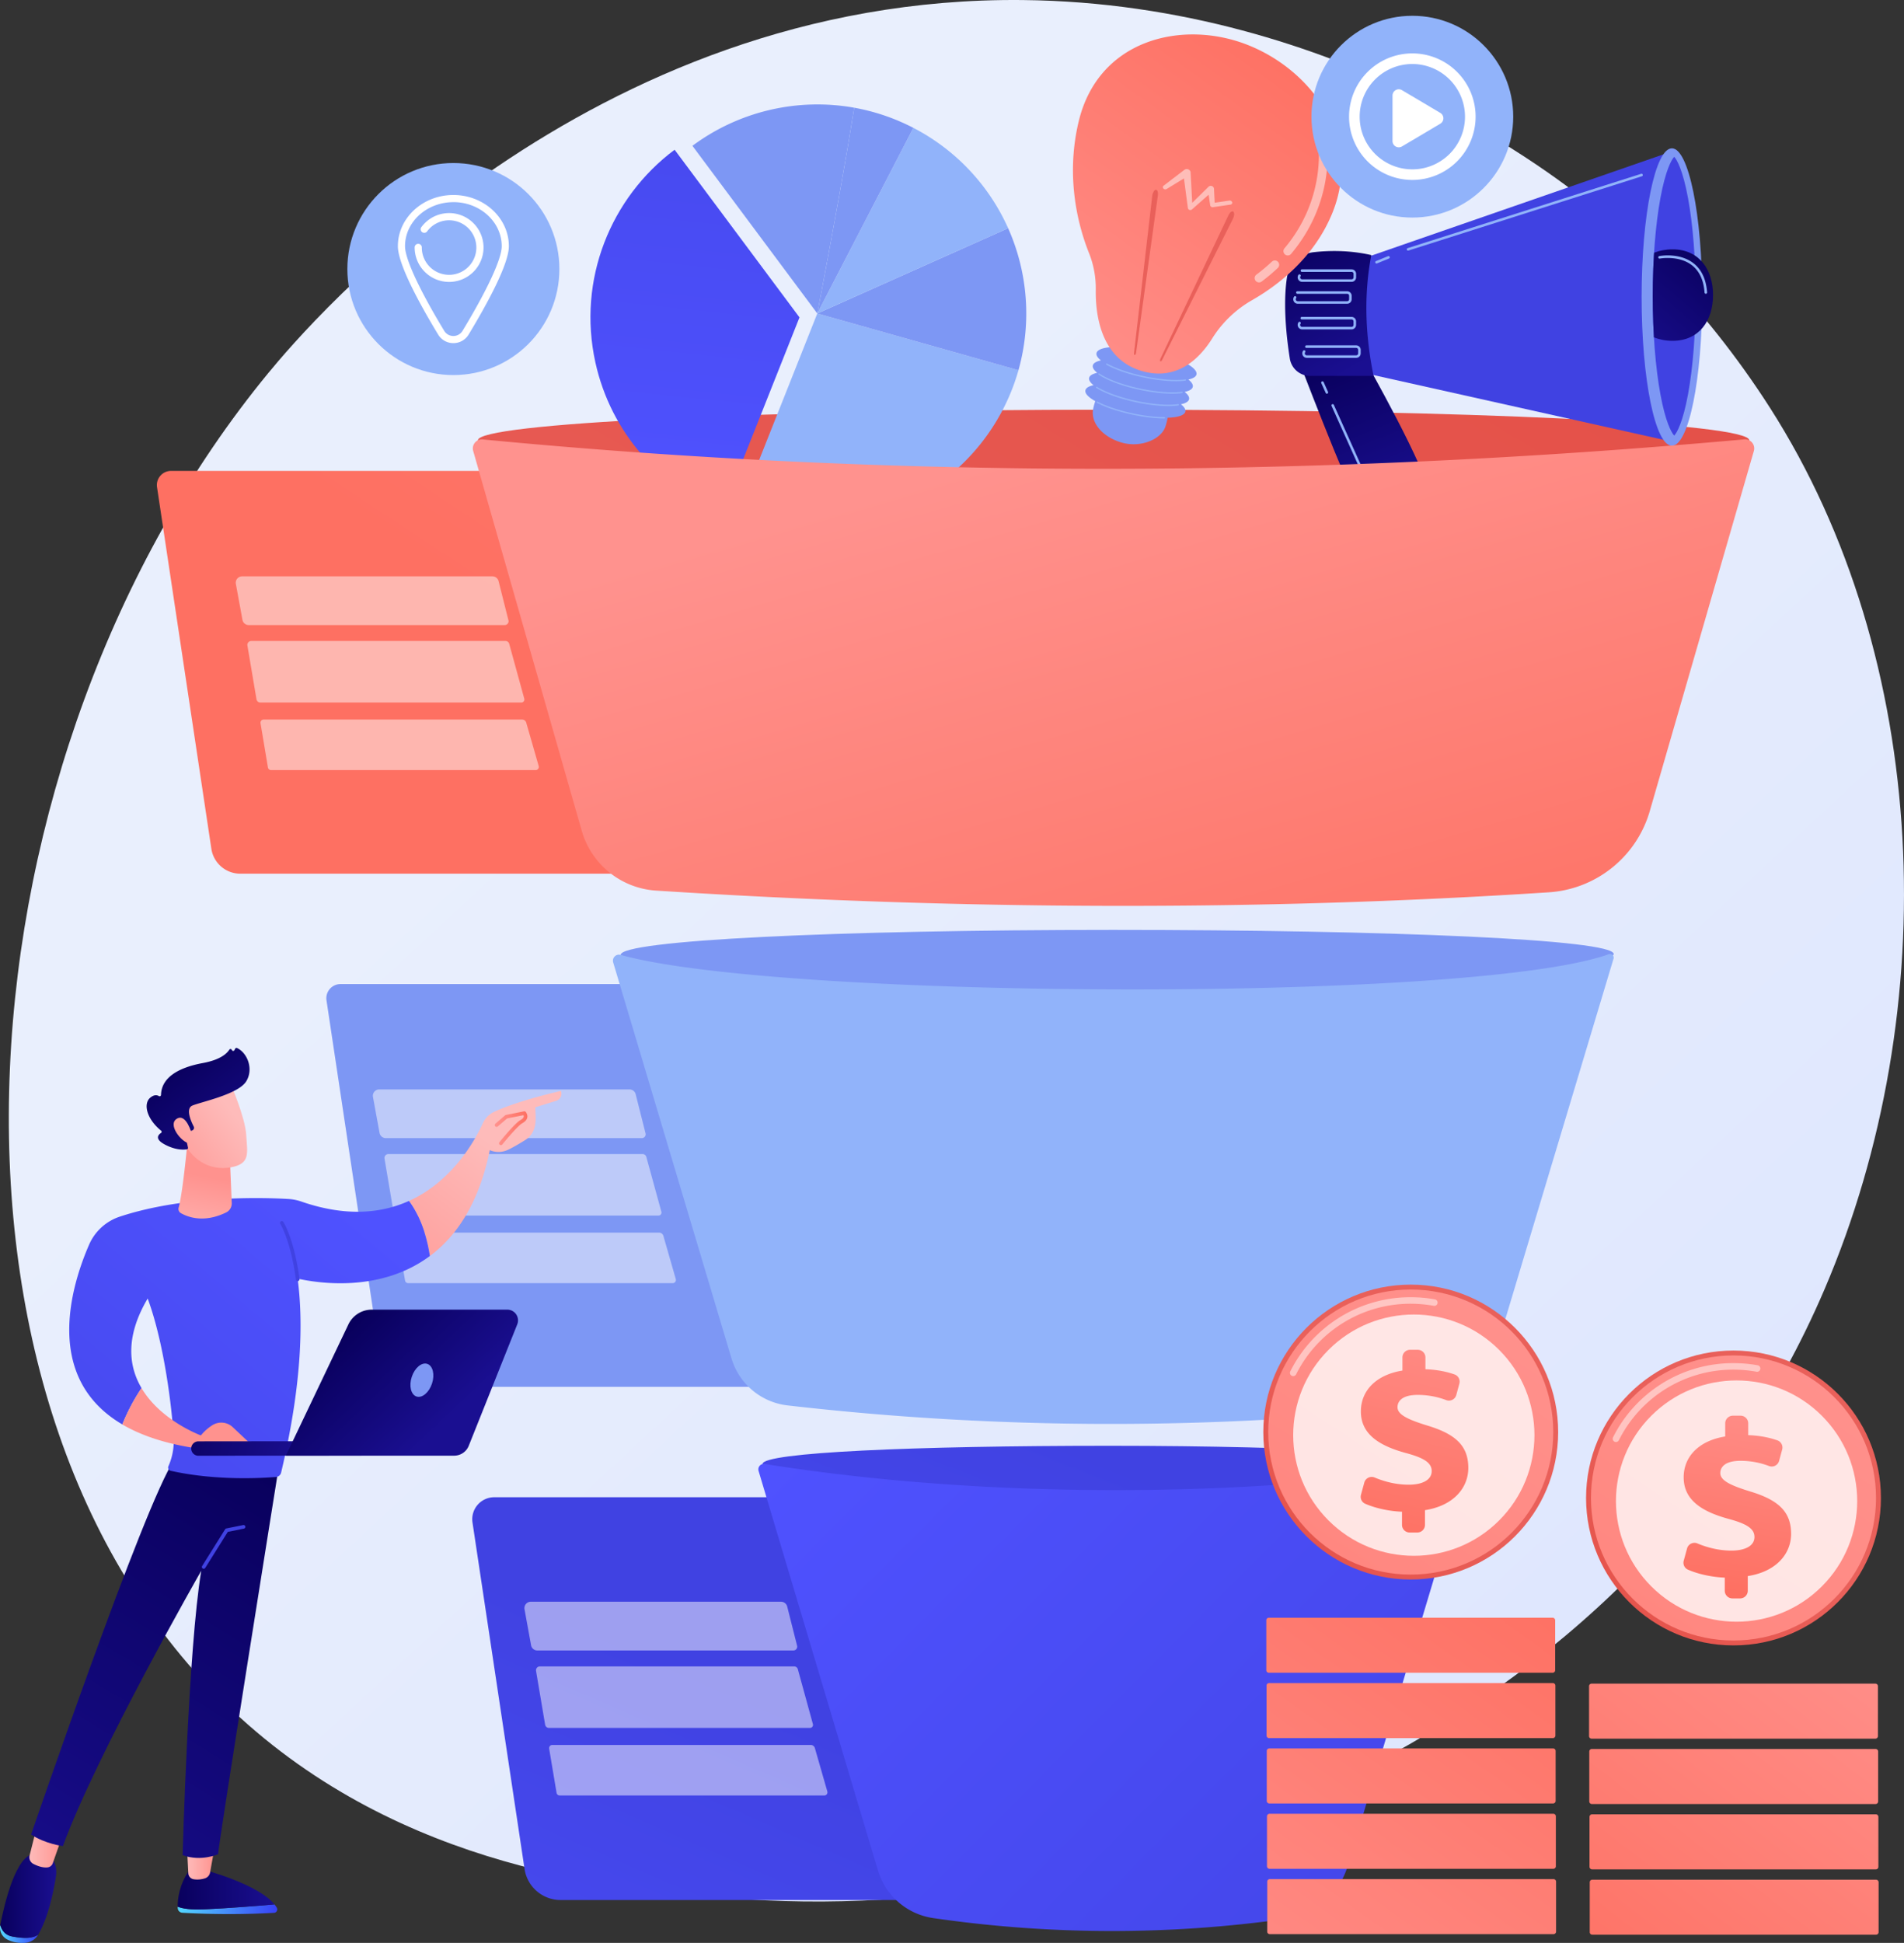 <svg xmlns="http://www.w3.org/2000/svg" xmlns:xlink="http://www.w3.org/1999/xlink" viewBox="0 0 2715.24 2770.52"><rect x="0" y="0" width="2715.24" height="2770.52" fill="#333333" stroke="none"/><defs><style>.cls-1{fill:none;}.cls-2{fill:url(#linear-gradient);}.cls-3{fill:url(#linear-gradient-2);}.cls-21,.cls-22,.cls-26,.cls-4{fill:#fff;}.cls-4{opacity:0.49;}.cls-26,.cls-4{isolation:isolate;}.cls-5{fill:#7d97f4;}.cls-6{fill:url(#linear-gradient-3);}.cls-7{fill:url(#linear-gradient-4);}.cls-8{fill:#91b3fa;}.cls-9{fill:url(#linear-gradient-5);}.cls-10{fill:url(#linear-gradient-6);}.cls-11{fill:url(#linear-gradient-7);}.cls-12{fill:url(#linear-gradient-8);}.cls-13{fill:url(#linear-gradient-9);}.cls-14{fill:url(#linear-gradient-10);}.cls-15{clip-path:url(#clip-path);}.cls-16{fill:url(#linear-gradient-11);}.cls-17{fill:url(#linear-gradient-12);}.cls-18{fill:url(#linear-gradient-13);}.cls-19{fill:url(#linear-gradient-14);}.cls-20{fill:url(#linear-gradient-15);}.cls-22{fill-rule:evenodd;}.cls-23{fill:url(#linear-gradient-16);}.cls-24{fill:url(#linear-gradient-17);}.cls-25{fill:url(#linear-gradient-18);}.cls-26{opacity:0.78;}.cls-27{fill:url(#linear-gradient-19);}.cls-28{fill:url(#linear-gradient-20);}.cls-29{fill:url(#linear-gradient-21);}.cls-30{fill:url(#linear-gradient-22);}.cls-31{fill:url(#linear-gradient-23);}.cls-32{fill:url(#linear-gradient-24);}.cls-33{fill:url(#linear-gradient-25);}.cls-34{fill:url(#linear-gradient-26);}.cls-35{fill:url(#linear-gradient-27);}.cls-36{fill:url(#linear-gradient-28);}.cls-37{fill:url(#linear-gradient-29);}.cls-38{fill:url(#linear-gradient-30);}.cls-39{fill:url(#linear-gradient-31);}.cls-40{fill:url(#linear-gradient-32);}.cls-41{fill:url(#linear-gradient-33);}.cls-42{fill:url(#linear-gradient-34);}.cls-43{fill:url(#linear-gradient-35);}.cls-44{fill:url(#linear-gradient-36);}.cls-45{fill:url(#linear-gradient-37);}.cls-46{fill:url(#linear-gradient-38);}.cls-47{fill:url(#linear-gradient-39);}.cls-48{fill:url(#linear-gradient-40);}.cls-49{fill:url(#linear-gradient-41);}.cls-50{fill:url(#linear-gradient-42);}.cls-51{fill:url(#linear-gradient-43);}.cls-52{fill:url(#linear-gradient-44);}.cls-53{fill:url(#linear-gradient-45);}.cls-54{fill:url(#linear-gradient-46);}.cls-55{fill:url(#linear-gradient-47);}.cls-56{fill:url(#linear-gradient-48);}.cls-57{fill:url(#linear-gradient-49);}.cls-58{fill:url(#linear-gradient-50);}</style><linearGradient id="linear-gradient" x1="2879.59" y1="-264.02" x2="887.05" y2="1886.66" gradientTransform="matrix(1, 0, 0, -1, 0, 2800)" gradientUnits="userSpaceOnUse"><stop offset="0" stop-color="#dae3fe"/><stop offset="1" stop-color="#e9effd"/></linearGradient><linearGradient id="linear-gradient-2" x1="1879.13" y1="3745" x2="684.68" y2="1938.39" gradientTransform="matrix(1, 0, 0, -1, 0, 2800)" gradientUnits="userSpaceOnUse"><stop offset="0" stop-color="#ff928e"/><stop offset="1" stop-color="#fe7062"/></linearGradient><linearGradient id="linear-gradient-3" x1="651.08" y1="-583.43" x2="1074.12" y2="387.07" gradientTransform="matrix(1, 0, 0, -1, 0, 2800)" gradientUnits="userSpaceOnUse"><stop offset="0" stop-color="#4f52ff"/><stop offset="1" stop-color="#4042e2"/></linearGradient><linearGradient id="linear-gradient-4" x1="1209.11" y1="-242.83" x2="1592.32" y2="717.7" xlink:href="#linear-gradient-3"/><linearGradient id="linear-gradient-5" x1="1224.81" y1="855.32" x2="2269.96" y2="-184.84" xlink:href="#linear-gradient-3"/><linearGradient id="linear-gradient-6" x1="2421.08" y1="3533.25" x2="952.9" y2="1134.39" gradientTransform="matrix(1, 0, 0, -1, 0, 2800)" gradientUnits="userSpaceOnUse"><stop offset="0" stop-color="#e1473d"/><stop offset="1" stop-color="#e9605a"/></linearGradient><linearGradient id="linear-gradient-7" x1="-1788.49" y1="1395.3" x2="-2353.67" y2="2217.39" gradientTransform="matrix(0.76, 0.65, 0.65, -0.76, 1426.61, 2945.37)" xlink:href="#linear-gradient-3"/><linearGradient id="linear-gradient-8" x1="1904.17" y1="2287.68" x2="1992.1" y2="2078.64" gradientTransform="matrix(1, 0, 0, -1, 0, 2800)" gradientUnits="userSpaceOnUse"><stop offset="0" stop-color="#09005d"/><stop offset="1" stop-color="#1a0f91"/></linearGradient><linearGradient id="linear-gradient-9" x1="1910.64" y1="3184.05" x2="2079.85" y2="2666.46" xlink:href="#linear-gradient-3"/><linearGradient id="linear-gradient-10" x1="2790.64" y1="2725.47" x2="2516.34" y2="2488.78" xlink:href="#linear-gradient-3"/><clipPath id="clip-path"><path class="cls-1" d="M2387.54,621.1c-3.9-4-12.41-19.29-19.7-58.91-7.05-38.28-10.93-87.94-10.93-139.83s3.88-101.54,10.93-139.83c7.29-39.61,15.8-54.93,19.7-58.91,3.91,4,12.42,19.3,19.71,58.91,7.05,38.29,62.67,88,62.67,139.83s-55.62,101.55-62.67,139.83C2400,601.81,2391.45,617.13,2387.54,621.1Z"/></clipPath><linearGradient id="linear-gradient-11" x1="2442.63" y1="2449" x2="2309.9" y2="2296.36" xlink:href="#linear-gradient-8"/><linearGradient id="linear-gradient-12" x1="1837.39" y1="2466.7" x2="1943.57" y2="2279.23" xlink:href="#linear-gradient-8"/><linearGradient id="linear-gradient-13" x1="1484.15" y1="2239.66" x2="1842.5" y2="2739.58" xlink:href="#linear-gradient-2"/><linearGradient id="linear-gradient-14" x1="-639.31" y1="112.01" x2="-393.76" y2="567.7" gradientTransform="matrix(0.96, 0.29, 0.29, -0.96, 534.45, 2454.16)" xlink:href="#linear-gradient-6"/><linearGradient id="linear-gradient-15" x1="-697.19" y1="143.15" x2="-451.65" y2="598.85" gradientTransform="matrix(0.96, 0.29, 0.29, -0.96, 534.45, 2454.16)" xlink:href="#linear-gradient-6"/><linearGradient id="linear-gradient-16" x1="1577.75" y1="2190.27" x2="1856.5" y2="1234.57" gradientTransform="matrix(1, 0, 0, -1, 0, 2800)" gradientUnits="userSpaceOnUse"><stop offset="0" stop-color="#ff928e"/><stop offset="0.6" stop-color="#fe7e74"/><stop offset="1" stop-color="#fe7062"/></linearGradient><linearGradient id="linear-gradient-17" x1="1724.12" y1="424.01" x2="2006.12" y2="751.33" xlink:href="#linear-gradient-6"/><linearGradient id="linear-gradient-18" x1="2165.46" y1="990.06" x2="1331.58" y2="-269.69" xlink:href="#linear-gradient-2"/><linearGradient id="linear-gradient-19" x1="2069.05" y1="977.8" x2="1982.78" y2="592.9" xlink:href="#linear-gradient-2"/><linearGradient id="linear-gradient-20" x1="1588.55" y1="-137.01" x2="2128.04" y2="616.24" xlink:href="#linear-gradient-2"/><linearGradient id="linear-gradient-21" x1="1633.87" y1="-167.37" x2="2173.36" y2="585.88" xlink:href="#linear-gradient-2"/><linearGradient id="linear-gradient-22" x1="1679.19" y1="-197.72" x2="2218.68" y2="555.53" xlink:href="#linear-gradient-2"/><linearGradient id="linear-gradient-23" x1="1724.51" y1="-228.08" x2="2264" y2="525.17" xlink:href="#linear-gradient-2"/><linearGradient id="linear-gradient-24" x1="1769.83" y1="-258.43" x2="2309.32" y2="494.82" xlink:href="#linear-gradient-2"/><linearGradient id="linear-gradient-25" x1="2184.39" y1="330.03" x2="2466.39" y2="657.35" xlink:href="#linear-gradient-6"/><linearGradient id="linear-gradient-26" x1="2625.74" y1="896.08" x2="1791.86" y2="-363.67" xlink:href="#linear-gradient-2"/><linearGradient id="linear-gradient-27" x1="2502.98" y1="839.97" x2="2460.95" y2="530.28" xlink:href="#linear-gradient-2"/><linearGradient id="linear-gradient-28" x1="2635.06" y1="570.02" x2="2177.16" y2="-20.16" xlink:href="#linear-gradient-2"/><linearGradient id="linear-gradient-29" x1="2681.39" y1="536.14" x2="2223.49" y2="-54.04" xlink:href="#linear-gradient-2"/><linearGradient id="linear-gradient-30" x1="2727.72" y1="502.26" x2="2269.83" y2="-87.92" xlink:href="#linear-gradient-2"/><linearGradient id="linear-gradient-31" x1="2774.06" y1="468.38" x2="2316.16" y2="-121.8" xlink:href="#linear-gradient-2"/><linearGradient id="linear-gradient-32" x1="253.42" y1="77.52" x2="395.41" y2="77.52" gradientTransform="matrix(1, 0, 0, -1, 0, 2800)" gradientUnits="userSpaceOnUse"><stop offset="0" stop-color="#53d8ff"/><stop offset="1" stop-color="#3840f7"/></linearGradient><linearGradient id="linear-gradient-33" x1="253.41" y1="105.34" x2="391.4" y2="105.34" xlink:href="#linear-gradient-8"/><linearGradient id="linear-gradient-34" x1="266.53" y1="144.19" x2="306.52" y2="144.19" gradientTransform="matrix(1, 0, 0, -1, 0, 2800)" gradientUnits="userSpaceOnUse"><stop offset="0" stop-color="#febbba"/><stop offset="1" stop-color="#ff928e"/></linearGradient><linearGradient id="linear-gradient-35" x1="0" y1="42.31" x2="54.41" y2="42.31" xlink:href="#linear-gradient-32"/><linearGradient id="linear-gradient-36" x1="0.4" y1="96.46" x2="80.26" y2="96.46" xlink:href="#linear-gradient-8"/><linearGradient id="linear-gradient-37" x1="41.91" y1="165.05" x2="89.71" y2="165.05" xlink:href="#linear-gradient-34"/><linearGradient id="linear-gradient-38" x1="428.51" y1="680.83" x2="20.44" y2="12.37" xlink:href="#linear-gradient-8"/><linearGradient id="linear-gradient-39" x1="318.94" y1="1543.58" x2="318.94" y2="821.94" xlink:href="#linear-gradient-3"/><linearGradient id="linear-gradient-40" x1="699.33" y1="1171.83" x2="510.03" y2="925.56" xlink:href="#linear-gradient-34"/><linearGradient id="linear-gradient-41" x1="474.76" y1="1114.14" x2="-157.24" y2="365.1" xlink:href="#linear-gradient-3"/><linearGradient id="linear-gradient-42" x1="710.48" y1="1739.56" x2="446.7" y2="1097.54" xlink:href="#linear-gradient-3"/><linearGradient id="linear-gradient-43" x1="277.38" y1="1012.66" x2="298.09" y2="1121.39" xlink:href="#linear-gradient-34"/><linearGradient id="linear-gradient-44" x1="333.42" y1="1212.14" x2="215.26" y2="1121.73" xlink:href="#linear-gradient-34"/><linearGradient id="linear-gradient-45" x1="250.24" y1="1283.73" x2="360.29" y2="1142.04" xlink:href="#linear-gradient-8"/><linearGradient id="linear-gradient-46" x1="318.76" y1="1231.3" x2="200.6" y2="1140.88" xlink:href="#linear-gradient-34"/><linearGradient id="linear-gradient-47" x1="705.62" y1="1191.22" x2="752.07" y2="1191.22" xlink:href="#linear-gradient-2"/><linearGradient id="linear-gradient-48" x1="388.04" y1="935.42" x2="305.34" y2="811.37" xlink:href="#linear-gradient-34"/><linearGradient id="linear-gradient-49" x1="-194.16" y1="800.3" x2="-381.01" y2="749.1" gradientTransform="translate(9.63 2804.09) rotate(-177.17)" xlink:href="#linear-gradient-8"/><linearGradient id="linear-gradient-50" x1="-453.97" y1="904.89" x2="-585.76" y2="765.59" gradientTransform="translate(42.5 2800) rotate(180)" xlink:href="#linear-gradient-8"/></defs><title>Asset 1</title><g id="Layer_2" data-name="Layer 2"><g id="Layer_1-2" data-name="Layer 1"><g id="Illustration"><path class="cls-2" d="M2601.92,1838.42c-273.79,640-996.51,914.83-1562.77,868-154.61-12.79-465.69-38.54-708.59-268.24C-135.9,1997-64.06,1075,382.48,532.09,440,462.18,838-6.21,1458.3.06c454.13,4.59,772.88,261.13,811.64,293.09,49,40.37,157,136.31,254.28,288.51C2752.91,939.28,2773,1438.52,2601.92,1838.42Z"/><path class="cls-3" d="M1008,1245.85H342.67a41.73,41.73,0,0,1-41.25-35.52L223.94,694.69a20.2,20.2,0,0,1,20-23.2H1008v574.36Z"/><path class="cls-4" d="M743.51,1001.75H371.24a5.54,5.54,0,0,1-5.47-4.62l-12.94-76.64a5.54,5.54,0,0,1,5.46-6.47H720.87a5.55,5.55,0,0,1,5.46,4.62l21.33,77.67A4.3,4.3,0,0,1,743.51,1001.75Z"/><path class="cls-4" d="M768.21,1092.3a4.57,4.57,0,0,1-4.38,5.83H386.62a4.57,4.57,0,0,1-4.53-3.81l-10.56-63A4.55,4.55,0,0,1,376,1026H744.46a6.2,6.2,0,0,1,6,4.5Z"/><path class="cls-4" d="M719.8,891.31H354.68a9.09,9.09,0,0,1-8.94-7.45l-9.39-51.28a9.1,9.1,0,0,1,8.94-10.73H702.18a9.1,9.1,0,0,1,9,7.56l13.91,55.16A5.42,5.42,0,0,1,719.8,891.31Z"/><path class="cls-5" d="M1249.62,1977.6H584.33a41.7,41.7,0,0,1-41.25-35.51L465.6,1426.44a20.19,20.19,0,0,1,20-23.19h764.05Z"/><path class="cls-4" d="M939,1733.36H566.75a5.54,5.54,0,0,1-5.46-4.62l-12.95-76.63a5.55,5.55,0,0,1,5.47-6.47H916.38a5.54,5.54,0,0,1,5.47,4.62l21.32,77.67A4.3,4.3,0,0,1,939,1733.36Z"/><path class="cls-4" d="M963.73,1823.92a4.56,4.56,0,0,1-4.39,5.82H582.13a4.56,4.56,0,0,1-4.52-3.8L567,1763a4.56,4.56,0,0,1,4.5-5.31H940a6.23,6.23,0,0,1,6,4.5Z"/><path class="cls-4" d="M915.31,1622.92H550.2a9.08,9.08,0,0,1-8.94-7.45l-9.39-51.28a9.08,9.08,0,0,1,8.94-10.72H897.69a9.09,9.09,0,0,1,9,7.56l13.91,55.15A5.41,5.41,0,0,1,915.31,1622.92Z"/><path class="cls-6" d="M1455.91,2709.36H799.44a52,52,0,0,1-51.38-44.24L673.81,2171a31.35,31.35,0,0,1,31-36h751.1v574.36Z"/><path class="cls-4" d="M1155.12,2463.94H782.85a5.54,5.54,0,0,1-5.47-4.62l-12.94-76.64a5.53,5.53,0,0,1,5.46-6.46h362.58a5.54,5.54,0,0,1,5.46,4.62l21.33,77.66A4.3,4.3,0,0,1,1155.12,2463.94Z"/><path class="cls-4" d="M1179.82,2554.5a4.56,4.56,0,0,1-4.38,5.82H798.23a4.57,4.57,0,0,1-4.53-3.8l-10.56-63a4.56,4.56,0,0,1,4.49-5.31h368.45a6.2,6.2,0,0,1,6,4.5Z"/><path class="cls-4" d="M1131.41,2353.5H766.29a9.09,9.09,0,0,1-8.94-7.45L748,2294.77A9.1,9.1,0,0,1,756.9,2284h356.89a9.1,9.1,0,0,1,9,7.56l13.91,55.16A5.41,5.41,0,0,1,1131.41,2353.5Z"/><path class="cls-7" d="M2091.52,2091.24c0,16.35-224.89,48.31-505.56,48.31s-498.5-35.64-498.5-52,215.19-25.93,495.86-25.93S2091.52,2074.89,2091.52,2091.24Z"/><path class="cls-5" d="M2301.23,1360.37c0,20.65-352.49,71.64-748.56,71.64s-667.57-49.74-667.57-70.4S1190.88,1326,1586.94,1326,2301.23,1339.71,2301.23,1360.37Z"/><path class="cls-8" d="M2043.25,2004.67c-314.45,35.17-620.89,33.8-920.09-.61a94.63,94.63,0,0,1-79.93-66.85l-168.77-564.8a8.64,8.64,0,0,1,10.63-10.8c226.09,63.27,1214.32,68.46,1409.17-.93a5.2,5.2,0,0,1,6.74,6.38L2131.68,1931A104.39,104.39,0,0,1,2043.25,2004.67Z"/><path class="cls-9" d="M1834.41,2736a1770.37,1770.37,0,0,1-503.39-.87,96.75,96.75,0,0,1-79-67.93l-170.22-569.68a7.83,7.83,0,0,1,8.75-10c318.5,50.94,699.71,48.35,987.83.74a10.26,10.26,0,0,1,11.47,13.09l-168,559.59A106.84,106.84,0,0,1,1834.41,2736Z"/><path class="cls-10" d="M2494.58,627.85c0,24.1-399.34,43.64-906.57,43.64S681.51,652,681.51,627.85s399.27-43.63,906.5-43.63S2494.58,603.75,2494.58,627.85Z"/><path class="cls-8" d="M1055.57,724a296.68,296.68,0,0,0,174.14,14c111-24.48,193.76-107.9,222.69-210.12L1165.52,447Z"/><path class="cls-5" d="M1452.4,527.9a299.11,299.11,0,0,0-14.72-202.49L1165.52,447Z"/><path class="cls-8" d="M1437.68,325.41a297.84,297.84,0,0,0-135.16-143.08L1165.52,447Z"/><path class="cls-11" d="M1140.12,452.59,962.05,213.53c-91.06,67.91-139,185.12-113,303.25,22.12,100.28,92.35,177.53,181.08,212.84Z"/><path class="cls-5" d="M1302.52,182.33a298.08,298.08,0,0,0-84.38-28.75C1200.52,265.52,1165.52,447,1165.52,447Z"/><path class="cls-5" d="M1218.14,153.58a298.83,298.83,0,0,0-230.69,54.35L1165.52,447S1200.52,265.52,1218.14,153.58Z"/><path class="cls-12" d="M1848.49,504.46s70.76,186.59,93.11,225.41c26,45.06,101.73,16.35,98-21.36s-92.31-193.58-92.31-193.58Z"/><polygon class="cls-13" points="1944.09 368.53 2383.85 216.06 2379.23 628.67 1932.08 528.89 1944.09 368.53"/><ellipse class="cls-5" cx="2384.27" cy="423.56" rx="43.21" ry="212.04"/><path class="cls-14" d="M2387.54,621.1c-3.9-4-12.41-19.29-19.7-58.91-7.05-38.28-10.93-87.94-10.93-139.83s3.88-101.54,10.93-139.83c7.29-39.61,15.8-54.93,19.7-58.91,3.91,4,12.42,19.3,19.71,58.91,7.05,38.29,10.93,88,10.93,139.83s-3.88,101.55-10.93,139.83C2400,601.81,2391.45,617.13,2387.54,621.1Z"/><g class="cls-15"><path class="cls-16" d="M2442.92,420.78c0,36-19.41,65.24-57.82,65.24s-69.56-29.21-69.56-65.24,31.14-65.23,69.56-65.23S2442.92,384.75,2442.92,420.78Z"/></g><path class="cls-17" d="M1873.17,359.66c20.68-2.4,50.35-3.27,82.42,4.08-10.56,55.2-9,112.73,3.25,172.31h-90.46a29.31,29.31,0,0,1-29-24.73c-4.51-28.55-10-76.55-4.15-115.1A43.39,43.39,0,0,1,1873.17,359.66Z"/><path class="cls-8" d="M1927.46,401.93H1857a6.43,6.43,0,0,1-5.4-9.92,1.82,1.82,0,0,1,2.51-.53,1.8,1.8,0,0,1,.53,2.5,2.81,2.81,0,0,0-.11,2.87,2.78,2.78,0,0,0,2.47,1.46h70.48a2.8,2.8,0,0,0,2.8-2.8v-5a2.8,2.8,0,0,0-2.8-2.8h-71a1.82,1.82,0,0,1,0-3.63h71a6.44,6.44,0,0,1,6.43,6.43v5A6.44,6.44,0,0,1,1927.46,401.93Z"/><path class="cls-8" d="M1921.17,433.15h-70.48a6.43,6.43,0,0,1-5.39-9.92,1.81,1.81,0,1,1,3,2,2.8,2.8,0,0,0,2.35,4.32h70.49a2.8,2.8,0,0,0,2.8-2.8v-5a2.81,2.81,0,0,0-2.8-2.81h-71a1.81,1.81,0,0,1,0-3.62h71a6.43,6.43,0,0,1,6.42,6.43v5A6.43,6.43,0,0,1,1921.17,433.15Z"/><path class="cls-8" d="M2008,357.36a1.81,1.81,0,0,1-.55-3.54l333.07-106a1.82,1.82,0,0,1,1.1,3.46l-333.07,106A1.76,1.76,0,0,1,2008,357.36Z"/><path class="cls-8" d="M1963,375.77a1.81,1.81,0,0,1-.68-3.49l17.14-7a1.81,1.81,0,0,1,1.37,3.35l-17.14,7A1.87,1.87,0,0,1,1963,375.77Z"/><path class="cls-8" d="M1927.46,469.71H1857a6.43,6.43,0,0,1-5.4-9.92,1.81,1.81,0,1,1,3,2,2.77,2.77,0,0,0-.1,2.86,2.73,2.73,0,0,0,2.46,1.46h70.48a2.8,2.8,0,0,0,2.8-2.8v-5a2.8,2.8,0,0,0-2.8-2.81h-71a1.81,1.81,0,1,1,0-3.62h71a6.44,6.44,0,0,1,6.43,6.43v5A6.44,6.44,0,0,1,1927.46,469.71Z"/><path class="cls-8" d="M1934.06,510.29h-70.48a6.43,6.43,0,0,1-5.4-9.92,1.81,1.81,0,1,1,3,2,2.77,2.77,0,0,0-.1,2.86,2.73,2.73,0,0,0,2.46,1.46h70.48a2.8,2.8,0,0,0,2.8-2.8v-5a2.8,2.8,0,0,0-2.8-2.8h-71a1.81,1.81,0,1,1,0-3.62h71a6.43,6.43,0,0,1,6.43,6.43v5A6.44,6.44,0,0,1,1934.06,510.29Z"/><path class="cls-8" d="M1997,730.91a46.31,46.31,0,0,1-9.81-1.06,45.33,45.33,0,0,1-32-25.93l-56.31-125.1a1.81,1.81,0,1,1,3.3-1.49l56.31,125.11A41.8,41.8,0,0,0,1988,726.31a40.92,40.92,0,0,0,36-9.21c.54-.46,1.07-.94,1.61-1.43a1.81,1.81,0,1,1,2.44,2.67c-.56.51-1.11,1-1.66,1.49A44.33,44.33,0,0,1,1997,730.91Z"/><path class="cls-8" d="M1892.21,561.39a1.81,1.81,0,0,1-1.65-1.07l-6.28-14a1.81,1.81,0,1,1,3.3-1.49l6.28,14a1.81,1.81,0,0,1-.91,2.4A1.76,1.76,0,0,1,1892.21,561.39Z"/><path class="cls-8" d="M2432.62,418.91a1.81,1.81,0,0,1-1.8-1.69c-1.25-17.65-7.37-30.81-18.19-39.12-18.7-14.36-45.39-9.42-45.65-9.37a1.81,1.81,0,1,1-.69-3.56c1.16-.22,28.57-5.28,48.55,10.06,11.67,9,18.27,23,19.6,41.73a1.82,1.82,0,0,1-1.68,1.94Z"/><path class="cls-5" d="M1701,551.56c.67-3.12-1.66-6.69-6.3-10.38,6.67-1.45,10.85-3.89,11.58-7.29,2.19-10.29-28-25.43-67.33-33.81s-73.06-6.83-75.25,3.46c-.67,3.12,1.66,6.69,6.3,10.38-6.67,1.45-10.85,3.89-11.58,7.29-.66,3.12,1.66,6.69,6.3,10.38-6.67,1.45-10.85,3.89-11.57,7.29-.67,3.12,1.66,6.69,6.3,10.38-6.68,1.44-10.86,3.88-11.58,7.28-1,4.56,4.4,10.05,14.08,15.5a90.74,90.74,0,0,0-3,10.94c-4,19,12.46,39.7,40,47.93s57.31-4.45,63.12-22.95a96.51,96.51,0,0,0,3.08-12.28c14.5-.46,24.13-3.44,25.27-8.78.66-3.13-1.66-6.69-6.3-10.38,6.67-1.45,10.85-3.89,11.58-7.29.66-3.12-1.67-6.69-6.31-10.38C1696.14,557.4,1700.32,555,1701,551.56Z"/><path class="cls-8" d="M1594,586a173.57,173.57,0,0,1-29.76-11.6,1,1,0,0,1-.41-1.3,1,1,0,0,1,1.3-.41c12.74,6.62,30.61,12.57,50.32,16.77,16.14,3.43,31.63,5.29,44.8,5.37a1,1,0,1,1,0,1.93c-13.3-.08-28.93-2-45.19-5.42C1607.71,589.74,1600.64,587.93,1594,586Z"/><path class="cls-8" d="M1599.45,568.32c-14.83-4.43-27.68-9.78-36.23-15.24a1,1,0,0,1,1-1.63c12.2,7.78,33.3,15.36,56.46,20.29,22.91,4.88,45.13,6.57,59.44,4.52a1,1,0,0,1,1.09.82,1,1,0,0,1-.82,1.09c-14.52,2.08-37,.38-60.11-4.54C1613.1,572.09,1606.07,570.3,1599.45,568.32Z"/><path class="cls-8" d="M1604.53,550.61c-16-4.78-29.54-10.61-38-16.54a1,1,0,0,1,1.1-1.58c11.84,8.25,33.67,16.32,58.41,21.58,22.9,4.88,45.12,6.57,59.43,4.53a1,1,0,0,1,1.09.81,1,1,0,0,1-.81,1.1c-14.53,2.07-37,.37-60.11-4.55C1618.26,554.4,1611.18,552.59,1604.53,550.61Z"/><path class="cls-8" d="M1609.93,533c-12.7-3.79-24-8.27-32.34-13a1,1,0,0,1,.94-1.69c12.61,7,31.83,13.63,52.73,18.08,22.71,4.83,44.8,6.54,59.11,4.56a1,1,0,0,1,.27,1.91c-14.52,2-36.87.29-59.78-4.59C1623.62,536.75,1616.58,535,1609.93,533Z"/><path class="cls-18" d="M1562.64,413.09a135.52,135.52,0,0,0-9.71-52.41c-14.27-35.68-34.09-105.49-14.78-186.93C1566.25,55.29,1687,27.83,1778.83,63.89s163.93,134,121.4,239.31c-26.17,64.8-78.59,104.22-115,125a160.92,160.92,0,0,0-56.63,54.56c-17.33,27.61-48.37,59.2-96.21,47.4C1570.44,514.86,1562.08,450.41,1562.64,413.09Z"/><path class="cls-19" d="M1654.87,511.56l97-204.65c2-4.23,5.07-6.55,6.86-5.19s1.6,5.89-.41,10.12l-.17.36-101,201.28c-.76,1.51-1.87,2.28-2.48,1.71S1654.17,513,1654.87,511.56Z"/><path class="cls-20" d="M1620.13,503,1651.2,278.7c.65-4.64-.65-8.27-2.88-8.11s-4.57,4.05-5.21,8.69c0,.12,0,.27,0,.4l-25.9,223.71c-.19,1.68.32,2.94,1.14,2.8S1619.9,504.65,1620.13,503Z"/><path class="cls-4" d="M1757.16,288.42a3.61,3.61,0,0,0-4-2.41l-20.92,3.09-1-20.06a4.11,4.11,0,0,0-1.57-2.92,4.74,4.74,0,0,0-6.16.06l0,.05-23.32,23-2.31-43.38v-.07a4.71,4.71,0,0,0-1.41-3,5.74,5.74,0,0,0-7.34-.7l-29.79,22.76a2.66,2.66,0,0,0-.36,3.89,3.7,3.7,0,0,0,4.64.85l24.78-15.18,5.6,42.28v0a3.07,3.07,0,0,0,1,1.89,3.66,3.66,0,0,0,4.72.17l23.89-21.09,2.16,14.92,0,.14c0,.1,0,.21.07.32a3.6,3.6,0,0,0,4,2.41l24.84-3.67A2.7,2.7,0,0,0,1757.16,288.42Z"/><path class="cls-4" d="M1793.65,402.45a6.09,6.09,0,0,1-3.17-2.22,6.17,6.17,0,0,1,1.24-8.63,253,253,0,0,0,22.09-18.53,6.16,6.16,0,1,1,8.46,9,263,263,0,0,1-23.16,19.45A6.17,6.17,0,0,1,1793.65,402.45Z"/><path class="cls-4" d="M1834.68,364a6.16,6.16,0,0,1-2.94-9.88c58.3-69.24,48.46-144.78,48.36-145.54a6.17,6.17,0,0,1,12.21-1.72c.46,3.31,10.67,81.79-51.14,155.2A6.17,6.17,0,0,1,1834.68,364Z"/><circle class="cls-8" cx="2014.09" cy="166.38" r="143.87"/><path class="cls-21" d="M2014.09,256.6a90.23,90.23,0,1,1,90.23-90.22A90.32,90.32,0,0,1,2014.09,256.6Zm0-165.33a75.11,75.11,0,1,0,75.11,75.11A75.19,75.19,0,0,0,2014.09,91.27Z"/><path class="cls-22" d="M1985.83,201.12V136.26a8.94,8.94,0,0,1,13.5-7.69L2054,161a8.94,8.94,0,0,1,0,15.38l-54.66,32.43A8.94,8.94,0,0,1,1985.83,201.12Z"/><circle class="cls-8" cx="646.54" cy="383.65" r="151.18"/><path class="cls-21" d="M646.54,489.27A25.23,25.23,0,0,1,624.78,477C598.6,433.76,567.4,376.81,567.4,351.05c0-40.27,35.5-73,79.14-73s79.13,32.75,79.13,73c0,25.76-31.2,82.71-57.37,126A25.23,25.23,0,0,1,646.54,489.27Zm0-201c-38,0-68.95,28.18-68.95,62.83,0,18,20.38,62,55.91,120.68a15.25,15.25,0,0,0,26.09,0c35.52-58.7,55.9-102.68,55.9-120.68C715.49,316.4,684.56,288.22,646.54,288.22Z"/><path class="cls-21" d="M640.41,402A49.13,49.13,0,0,1,591.33,353a5.1,5.1,0,1,1,10.19,0,38.89,38.89,0,1,0,7.7-23.23,5.1,5.1,0,1,1-8.17-6.09A49.08,49.08,0,1,1,640.41,402Z"/><path class="cls-23" d="M2208.8,1272.38c-416.33,27.12-841.05,25.27-1273.25-2.43a118.14,118.14,0,0,1-106-85.49L674.8,643a12.9,12.9,0,0,1,13.66-16.39c588.16,56.57,1188.06,55.08,1799-.1A13,13,0,0,1,2501.15,643l-148.48,513.64A160.66,160.66,0,0,1,2208.8,1272.38Z"/><circle class="cls-24" cx="2011.81" cy="2042.06" r="210.24"/><circle class="cls-25" cx="2011.81" cy="2042.06" r="203.25"/><path class="cls-4" d="M1844.21,1962.29a4.66,4.66,0,0,1-4.16-6.76,191.47,191.47,0,0,1,171.76-105.76,194.17,194.17,0,0,1,34.69,3.12,4.67,4.67,0,0,1-1.68,9.18,184.63,184.63,0,0,0-33-3,182.19,182.19,0,0,0-163.43,100.63A4.67,4.67,0,0,1,1844.21,1962.29Z"/><circle class="cls-26" cx="2016.21" cy="2046.49" r="172.02" transform="translate(-856.55 2025.07) rotate(-45)"/><path class="cls-27" d="M1999.36,2174.37v-18.71c-19.51-.78-38.81-5.39-52.52-11.39a10.82,10.82,0,0,1-6-12.79l4.76-17.43a10.91,10.91,0,0,1,14.81-7.14c13.59,5.7,30.38,10.21,48.48,10.21,18.8,0,32.81-6.37,32.81-19.43,0-11.79-10.83-18.79-37-25.8-37.26-10.19-64-26.44-64-59.24,0-29.63,21.66-52.24,59.25-58.29v-18.72a10.9,10.9,0,0,1,10.9-10.9h11a10.9,10.9,0,0,1,10.9,10.9v16.81c18,.72,31.2,3.81,41.63,7.47a10.86,10.86,0,0,1,6.78,13.1l-4.38,16.13a10.87,10.87,0,0,1-14.35,7.34,113.58,113.58,0,0,0-40.83-7.41c-22.29,0-28.66,9.23-28.66,17.51,0,10.2,13.38,17.2,42.36,26.12,41.41,12.42,58.61,29.62,58.61,60.52,0,28.34-21,53.83-61.79,60.2v20.94a10.92,10.92,0,0,1-10.91,10.91h-11A10.9,10.9,0,0,1,1999.36,2174.37Z"/><path class="cls-28" d="M2214.16,2385.28H1809.47a3.64,3.64,0,0,1-3.64-3.63v-71.2a3.64,3.64,0,0,1,3.64-3.64h404.69a3.64,3.64,0,0,1,3.63,3.64v71.2A3.64,3.64,0,0,1,2214.16,2385.28Z"/><path class="cls-29" d="M2214.48,2478.46H1809.79a3.63,3.63,0,0,1-3.63-3.63v-71.2a3.63,3.63,0,0,1,3.63-3.64h404.69a3.63,3.63,0,0,1,3.63,3.64v71.2A3.63,3.63,0,0,1,2214.48,2478.46Z"/><path class="cls-30" d="M2214.8,2571.64H1810.11a3.64,3.64,0,0,1-3.63-3.63v-71.2a3.64,3.64,0,0,1,3.63-3.64H2214.8a3.64,3.64,0,0,1,3.64,3.64V2568A3.64,3.64,0,0,1,2214.8,2571.64Z"/><path class="cls-31" d="M2215.13,2664.82H1810.44a3.64,3.64,0,0,1-3.64-3.63V2590a3.64,3.64,0,0,1,3.64-3.64h404.69a3.64,3.64,0,0,1,3.63,3.64v71.2A3.64,3.64,0,0,1,2215.13,2664.82Z"/><path class="cls-32" d="M2215.45,2758H1810.76a3.63,3.63,0,0,1-3.63-3.63v-71.2a3.63,3.63,0,0,1,3.63-3.64h404.69a3.63,3.63,0,0,1,3.63,3.64v71.2A3.63,3.63,0,0,1,2215.45,2758Z"/><circle class="cls-33" cx="2472.09" cy="2136.04" r="210.24"/><circle class="cls-34" cx="2472.09" cy="2136.04" r="203.25"/><path class="cls-4" d="M2304.49,2056.27a4.66,4.66,0,0,1-4.16-6.76,191.47,191.47,0,0,1,171.76-105.75,194.73,194.73,0,0,1,34.68,3.11,4.67,4.67,0,0,1-1.67,9.18,184.47,184.47,0,0,0-33-3,182.22,182.22,0,0,0-163.44,100.63A4.65,4.65,0,0,1,2304.49,2056.27Z"/><circle class="cls-26" cx="2476.48" cy="2140.47" r="172.02" transform="translate(-788.2 2378.06) rotate(-45)"/><path class="cls-35" d="M2459.64,2268.36v-18.72c-19.51-.78-38.81-5.39-52.52-11.39a10.82,10.82,0,0,1-6-12.79l4.75-17.43a10.92,10.92,0,0,1,14.82-7.14c13.59,5.7,30.38,10.21,48.48,10.21,18.79,0,32.81-6.37,32.81-19.43,0-11.78-10.83-18.79-36.95-25.8-37.26-10.19-64-26.44-64-59.24,0-29.62,21.66-52.24,59.24-58.29v-18.72a10.9,10.9,0,0,1,10.91-10.9h11a10.9,10.9,0,0,1,10.91,10.9v16.81c18.05.72,31.19,3.81,41.62,7.47a10.84,10.84,0,0,1,6.78,13.1l-4.37,16.13a10.87,10.87,0,0,1-14.35,7.34,113.63,113.63,0,0,0-40.83-7.41c-22.29,0-28.66,9.23-28.66,17.52,0,10.19,13.37,17.19,42.36,26.11,41.4,12.42,58.6,29.62,58.6,60.52,0,28.35-21,53.83-61.79,60.2v20.94a10.9,10.9,0,0,1-10.9,10.91h-11A10.9,10.9,0,0,1,2459.64,2268.36Z"/><path class="cls-36" d="M2674.43,2479.26H2269.74a3.64,3.64,0,0,1-3.63-3.63v-71.2a3.64,3.64,0,0,1,3.63-3.64h404.69a3.64,3.64,0,0,1,3.64,3.64v71.2A3.64,3.64,0,0,1,2674.43,2479.26Z"/><path class="cls-37" d="M2674.76,2572.44H2270.07a3.64,3.64,0,0,1-3.64-3.63v-71.2a3.64,3.64,0,0,1,3.64-3.64h404.69a3.64,3.64,0,0,1,3.63,3.64v71.2A3.64,3.64,0,0,1,2674.76,2572.44Z"/><path class="cls-38" d="M2675.08,2665.62H2270.39a3.64,3.64,0,0,1-3.63-3.63v-71.2a3.64,3.64,0,0,1,3.63-3.64h404.69a3.63,3.63,0,0,1,3.63,3.64V2662A3.62,3.62,0,0,1,2675.08,2665.62Z"/><path class="cls-39" d="M2675.4,2758.8H2270.71a3.63,3.63,0,0,1-3.63-3.63V2684a3.64,3.64,0,0,1,3.63-3.64H2675.4A3.64,3.64,0,0,1,2679,2684v71.2A3.63,3.63,0,0,1,2675.4,2758.8Z"/><path class="cls-40" d="M391.4,2715.61c-24.33,2.11-66.54,5.52-99.82,7-20,.88-31.52-1.08-38.16-3.74,0,.75,0,1.46.06,2.11a6.89,6.89,0,0,0,6.54,6.5,1167.55,1167.55,0,0,0,130.71.13,4.9,4.9,0,0,0,4-7.36A40.9,40.9,0,0,0,391.4,2715.61Z"/><path class="cls-41" d="M291.58,2722.6c33.28-1.47,75.49-4.88,99.82-7-23.92-29.34-99.82-49.11-99.82-49.11H270.14c-14.75,21.25-16.88,41.49-16.72,52.36C260.06,2721.52,271.57,2723.48,291.58,2722.6Z"/><path class="cls-42" d="M266.53,2631.5l2,39.7a9.06,9.06,0,0,0,7.74,8.53,35.23,35.23,0,0,0,16.1-1.34,10.72,10.72,0,0,0,7.21-8.24l6.93-38.65Z"/><path class="cls-43" d="M17.72,2761.41c-10.55-1.9-15.32-9-17.32-16.55a1.18,1.18,0,0,0,0,.2,18.86,18.86,0,0,0,9.23,20.2c8.7,4.76,18.2,5.57,25.58,5.17A23.63,23.63,0,0,0,54.35,2759l.06-.1C46.46,2764,35.31,2764.58,17.72,2761.41Z"/><path class="cls-44" d="M67.45,2643.73H49.77C22.84,2643,5.93,2716.43.4,2744.86c2,7.57,6.77,14.65,17.32,16.55,17.59,3.17,28.74,2.57,36.69-2.51,14.55-24.74,21.76-61,25.23-82.13C83.58,2652.72,67.45,2643.73,67.45,2643.73Z"/><path class="cls-45" d="M52,2606.88l-9.81,39a10.59,10.59,0,0,0,5.51,12c5.49,2.82,13.23,5.78,20.33,4.92a8.84,8.84,0,0,0,7.22-5.9l14.42-41.08Z"/><path class="cls-46" d="M397.38,2092.63S309.65,2641,311.1,2644c0,0-24.23,11-50.65,1.41,0,0,7.94-293.15,26.53-405.56,0,0-149.73,262-197.27,392.58,0,0-24.8-2.95-45.33-16.46,0,0,161.21-471.63,204.22-534.44Z"/><path class="cls-47" d="M290.48,2237a2.54,2.54,0,0,1-1.37-.4,2.58,2.58,0,0,1-.82-3.57l32.78-52.36a2.62,2.62,0,0,1,1.68-1.17l24.13-4.85a2.59,2.59,0,0,1,1,5.08l-23,4.63-32.19,51.42A2.59,2.59,0,0,1,290.48,2237Z"/><path class="cls-48" d="M800,1555.64s-59.2,13.06-95.2,29.69a32.88,32.88,0,0,0-16.11,16.19c-10.77,23.59-43,82.74-105.47,111,9,11.94,23.49,36.78,29.8,78.54,37.53-27.93,69.93-74.58,85.48-151.08,0,0,11.85,6.44,26.62-.74,7.81-3.79,16.82-9.17,23.59-13.4a30.89,30.89,0,0,0,13.71-18.41c2.58-10.1,1.06-19,1.06-28.52l30.43-9.43S803,1566,800,1555.64Z"/><path class="cls-49" d="M613,1791c-6.31-41.76-20.8-66.6-29.8-78.54-38.81,17.53-89.3,23.14-153.6.86a68.11,68.11,0,0,0-18.37-3.62c-34.23-2-147-5.67-240.35,25.16a72.48,72.48,0,0,0-43.75,39.83c-25.25,57.94-66.13,189.88,47.35,256.5a281,281,0,0,1,27.38-51.83c-18.27-30.82-23.68-72.92,8.74-127.74,23.65,63.85,34.74,157,37.06,198.24a88.72,88.72,0,0,1-6.94,39.65l-.58,1.37a4.69,4.69,0,0,0,3.29,6.41c63.88,14.35,130.32,10.45,150.17,8.81a8.19,8.19,0,0,0,7.3-6.26C432,1969,432,1879.7,424.42,1823.26,453.48,1829.76,542.34,1843.61,613,1791Z"/><path class="cls-50" d="M424.55,1826.78a2.6,2.6,0,0,1-2.57-2.25c-7.29-55.11-22.15-79.16-22.3-79.4a2.59,2.59,0,0,1,4.38-2.77c.63,1,15.59,25.08,23.06,81.49a2.59,2.59,0,0,1-2.23,2.91Z"/><path class="cls-51" d="M266.9,1633.48s-6.46,68.33-12.15,88.54a6.91,6.91,0,0,0,3.25,7.89c9.66,5.52,32.82,14.52,64.5-1a14.35,14.35,0,0,0,8-13.53l-2.79-66Z"/><path class="cls-52" d="M329.09,1546.06s20.67,47.49,22.05,72.41,6.76,41.09-22.05,46.11-53.1-9.34-66.25-34.16c0,0-20.6-38.26-16-53.92S329.09,1546.06,329.09,1546.06Z"/><path class="cls-53" d="M272.69,1612.57l1.64-.72a4,4,0,0,0,1.93-5.44c-4.06-7.85-12-25.84-1.75-30,13.19-5.41,65.43-16.06,76.7-34.6,10.84-17.81,1.24-40.81-13.19-47.35a2,2,0,0,0-2.6.85l-1.2,2.27a2,2,0,0,1-3.61-.37,2,2,0,0,0-3.53-.5c-3.46,5.54-12.81,14.53-37.83,19.15-35.55,6.56-59.05,21-59.64,45.51a2,2,0,0,1-3,1.62c-2.62-1.6-6.82-2.35-12.44,2.37-9.76,8.21-5.76,29.5,15.64,47a2,2,0,0,1-.09,3.14C225.81,1618,220,1624,235,1632c15.5,8.29,27.08,7.61,31.53,6.87a2,2,0,0,0,1.59-2.35L263.37,1615a2,2,0,0,1,1.91-2.38Z"/><path class="cls-54" d="M273.59,1617.12s-7.89-30.33-21.49-21.82,7.06,34,18,35.12Z"/><path class="cls-55" d="M714.26,1632.89a2.59,2.59,0,0,1-2-4.22c2.24-2.76,22.11-27.05,29.76-31.37,2.79-1.57,4.45-3.2,4.8-4.7a3.85,3.85,0,0,0-.35-2.44l-23.34,4.68-13.23,11.35a2.59,2.59,0,1,1-3.37-3.93l13.74-11.79a2.58,2.58,0,0,1,1.17-.58l25.85-5.18a2.58,2.58,0,0,1,2.65,1.1c1.9,2.81,2.53,5.42,1.92,8-.71,3-3.1,5.65-7.29,8-5.76,3.25-22.37,22.85-28.29,30.13A2.58,2.58,0,0,1,714.26,1632.89Z"/><path class="cls-56" d="M272.58,2064.06l91.37,1.13-32-30.1a23.86,23.86,0,0,0-29.25-2.74,69.16,69.16,0,0,0-16.25,14.47s-57-20.83-84.62-67.43a281.58,281.58,0,0,0-27.38,51.83C199.23,2045.76,231.34,2057.19,272.58,2064.06Z"/><path class="cls-57" d="M282.43,2075.84H283l231.92-.25a10.27,10.27,0,1,0,0-20.54l-231.91.25a10.27,10.27,0,0,0-.51,20.53Z"/><path class="cls-58" d="M723.36,1867.5H530.22a36.85,36.85,0,0,0-33.3,20.88l-89.29,187.34h240a22.38,22.38,0,0,0,20.81-14l69.24-173.35A15.28,15.28,0,0,0,723.36,1867.5Z"/><ellipse class="cls-5" cx="601.64" cy="1968.13" rx="24.5" ry="15.2" transform="translate(-1455.91 1923.48) rotate(-71.76)"/></g></g></g></svg>